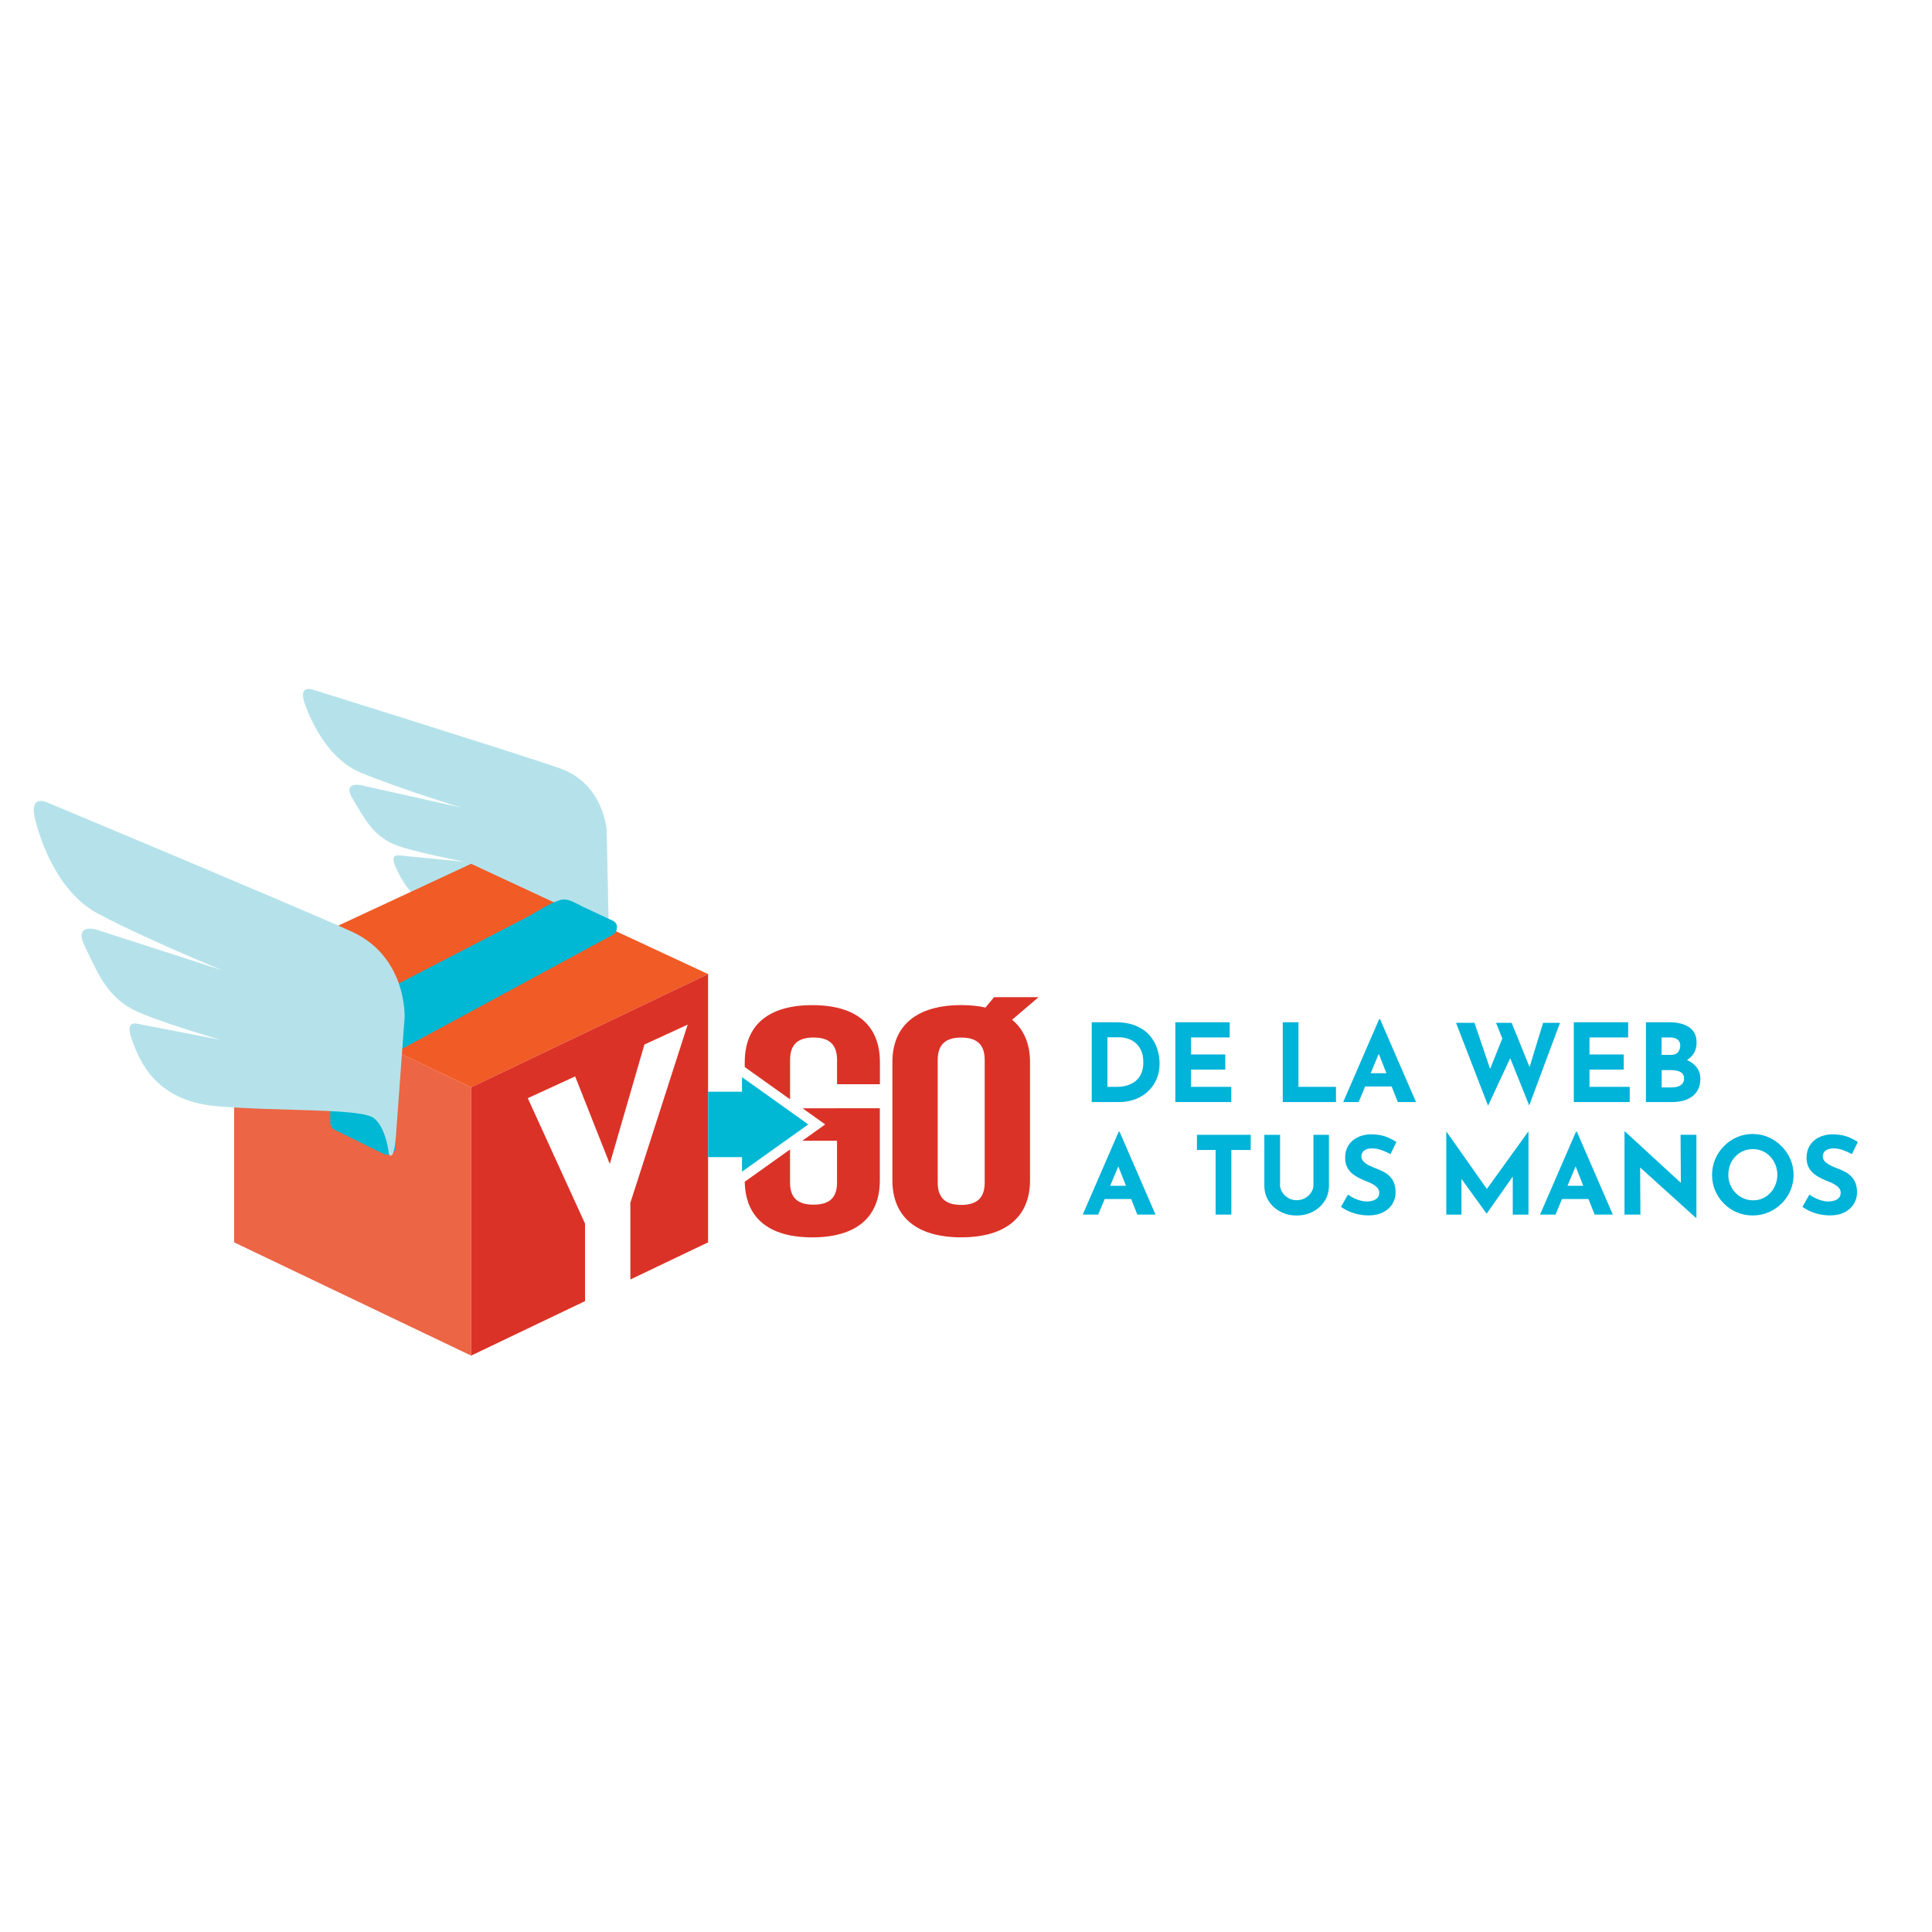 <?xml version="1.0" encoding="utf-8"?>
<!-- Generator: Adobe Illustrator 23.0.1, SVG Export Plug-In . SVG Version: 6.00 Build 0)  -->
<svg version="1.1" id="Layer_1" xmlns="http://www.w3.org/2000/svg" xmlns:xlink="http://www.w3.org/1999/xlink" x="0px" y="0px"
	 viewBox="0 0 500 500" style="enable-background:new 0 0 500 500;" xml:space="preserve">
<style type="text/css">
	.st0{fill:#B5E2EA;}
	.st1{fill:#DB3227;}
	.st2{fill:none;stroke:#FFFFFF;stroke-width:0.323;stroke-miterlimit:10;}
	.st3{fill:#EC6544;}
	.st4{fill:#F15B25;}
	.st5{fill:#00B8D4;}
	.st6{fill:#00B3D8;}
	.st7{fill:none;stroke:#FFFFFF;stroke-width:0.734;stroke-miterlimit:10;}
	.st8{fill:#72BF44;}
	.st9{fill:#8BC751;}
	.st10{fill:#5CA038;}
	.st11{fill:#D0E4A4;}
	.st12{fill:none;stroke:#FFFFFF;stroke-width:0.409;stroke-miterlimit:10;}
</style>
<g>
	<g>
		<path class="st0" d="M157.02,215.05c0,0-0.59-12.26-12.36-16.31c-11.77-4.05-63.73-20.27-63.73-20.27s-3.56-1.29-2.22,3.12
			c0,0,4.17,14,14.61,18.35c10.07,4.19,26.02,9.05,26.02,9.05l-26.04-5.81c0,0-4.81-0.98-2,3.64c2.76,4.53,5.08,9.32,10.67,11.7
			c4.29,1.83,18.35,4.52,18.35,4.52l-17.11-1.68c0,0-2.47-0.47-0.79,3.13c1.95,4.16,5.77,12.02,18.27,11.99
			c12.25-0.03,29.43-2.37,32.11-0.52c2.68,1.85,3.62,6.89,3.62,6.89s1.3,2.26,1.06-5.06L157.02,215.05z"/>
		<g>
			<g>
				<path class="st1" d="M261.93,263.91l6.85-5.84h-11.52l-2.22,2.68c-1.88-0.42-3.97-0.63-6.28-0.63
					c-11.52,0-17.81,5.29-17.81,14.77v30.56c0,9.49,6.29,14.77,17.81,14.77c11.52,0,17.81-5.29,17.81-14.77V274.9
					C266.57,270.13,264.98,266.42,261.93,263.91z M254.84,306.04c0,4.28-2.35,5.79-6.08,5.79c-3.73,0-6.08-1.51-6.08-5.79v-31.73
					c0-4.28,2.35-5.79,6.08-5.79c3.73,0,6.08,1.51,6.08,5.79V306.04z"/>
				<g>
					<g>
						<polygon class="st3" points="60.59,321.52 121.92,350.83 121.92,281.4 60.59,252.09 						"/>
					</g>
					<g>
						<polygon class="st4" points="60.59,252.09 121.92,281.4 183.25,252.09 121.92,223.55 						"/>
					</g>
					<path class="st5" d="M158.57,238.27c-2.53-1.18-5.05-2.35-7.58-3.53c-1.86-0.87-3.99-2.44-6.05-1.81
						c-3.06,0.94-6.15,3.18-8.98,4.64c-12.91,6.68-25.81,13.35-38.72,20.03c-3.57,1.85-7.15,3.7-10.72,5.55
						c-0.65,0.34-1.05,1.12-1.05,1.83c0,8.51,0,17.02,0,25.54c0,0.71,0.39,1.51,1.05,1.83c4.23,2.08,8.46,4.16,12.69,6.24
						c1.42,0.7,3.2-0.14,3.2-1.83c0-8.15,0-16.29,0-24.44c18.72-10.13,37.44-20.26,56.16-30.39c0.74-0.4,1.05-1.03,1.05-1.67
						C159.78,239.51,159.51,238.71,158.57,238.27z"/>
					<g>
						<polygon class="st1" points="183.25,252.09 121.92,281.4 121.92,350.83 151.41,336.73 151.41,336.15 151.41,316.68 
							136.59,284.21 148.85,278.57 157.81,301.22 166.77,270.32 177.97,265.17 163.14,311.28 163.14,330.75 163.14,331.13 
							183.25,321.52 						"/>
					</g>
				</g>
				<polygon class="st5" points="200.61,284.88 192.03,278.77 192.03,282.53 183.26,282.53 183.26,299.47 192.03,299.47 
					192.03,303.23 200.61,297.11 209.18,291 				"/>
			</g>
			<g>
				<path class="st1" d="M210.23,260.13c-11.52,0-17.49,5.29-17.49,14.77v1.25l11.73,8.36v-10.21c0-4.28,2.35-5.79,6.08-5.79
					c3.73,0,6.08,1.51,6.08,5.79v6.3h11.09v-5.71C227.72,265.41,221.74,260.13,210.23,260.13z"/>
				<path class="st1" d="M213.56,291l-5.92,4.22h8.98v10.83c0,4.28-2.35,5.71-6.08,5.71c-3.73,0-6.08-1.43-6.08-5.71v-8.57
					l-11.72,8.35c0.16,9.25,6.11,14.4,17.47,14.4c11.52,0,17.49-5.29,17.49-14.77v-18.64H207.7L213.56,291z"/>
			</g>
		</g>
		<path class="st0" d="M104.71,263.29c0,0,0.7-15.69-13.8-22.25c-14.51-6.56-78.77-33.4-78.77-33.4s-4.38-2.07-3.2,3.71
			c0,0,3.65,18.33,16.43,25.11c12.33,6.54,32.07,14.62,32.07,14.62l-32.48-10.5c0,0-6.01-1.82-2.98,4.4
			c2.98,6.1,5.36,12.48,12.2,16.17c5.25,2.84,22.84,7.94,22.84,7.94l-21.6-4.17c0,0-3.1-0.89-1.38,3.89
			c1.99,5.53,5.92,16,21.84,17.45c15.6,1.42,37.77,0.48,40.96,3.16c3.19,2.68,3.8,9.21,3.8,9.21s1.39,3.04,1.95-6.32L104.71,263.29z
			"/>
	</g>
	<g>
		<g>
			<path class="st6" d="M282.54,285.21v-20.65h6.17c2.08,0,3.84,0.31,5.3,0.93c1.46,0.62,2.63,1.44,3.52,2.47
				c0.89,1.03,1.54,2.18,1.95,3.45c0.41,1.27,0.62,2.55,0.62,3.84c0,1.53-0.28,2.91-0.83,4.14c-0.55,1.23-1.3,2.27-2.26,3.14
				c-0.95,0.87-2.06,1.53-3.31,1.99c-1.25,0.46-2.58,0.69-3.98,0.69H282.54z M286.61,281.28h2.41c1.03,0,1.96-0.14,2.81-0.41
				c0.84-0.27,1.57-0.67,2.17-1.19c0.61-0.52,1.08-1.18,1.4-1.98c0.33-0.79,0.49-1.71,0.49-2.73c0-1.35-0.22-2.44-0.66-3.3
				c-0.44-0.85-0.98-1.51-1.63-1.98c-0.65-0.47-1.3-0.79-1.98-0.97c-0.67-0.18-1.24-0.27-1.71-0.27h-3.31V281.28z"/>
			<path class="st6" d="M304.17,264.56h14.08v3.93h-10.01v4.4h8.86v3.93h-8.86v4.46h10.41v3.93h-14.47V264.56z"/>
			<path class="st6" d="M331.97,264.56h4.07v16.72h9.71v3.93h-13.77V264.56z"/>
			<path class="st6" d="M347.62,285.21l9.31-21.46h0.22l9.31,21.46h-4.71l-5.95-15.09l2.95-2.02l-7.13,17.11H347.62z M353.99,277.75
				h6.2l1.43,3.42h-8.89L353.99,277.75z"/>
			<path class="st6" d="M376.82,264.7h4.77l4.4,12.96l-0.65-0.28l3.84-9.57l1.88,5.58l-5.95,12.76L376.82,264.7z M387.17,264.7h4.04
				l5.08,12.54l-0.73-0.11l3.79-12.43h4.38l-7.97,21.4L387.17,264.7z"/>
			<path class="st6" d="M407.29,264.56h14.08v3.93h-10.01v4.4h8.86v3.93h-8.86v4.46h10.41v3.93h-14.47V264.56z"/>
			<path class="st6" d="M432.03,264.56c2.15,0,3.86,0.43,5.13,1.3c1.27,0.87,1.91,2.17,1.91,3.89c0,1.27-0.31,2.33-0.94,3.18
				s-1.48,1.49-2.55,1.91s-2.3,0.63-3.69,0.63l-0.65-2.19c1.7,0,3.21,0.23,4.53,0.7c1.32,0.47,2.36,1.14,3.13,2.01
				c0.77,0.87,1.15,1.91,1.15,3.13c0,1.12-0.2,2.07-0.6,2.85c-0.4,0.78-0.94,1.4-1.63,1.88c-0.68,0.48-1.45,0.82-2.31,1.04
				c-0.86,0.22-1.75,0.32-2.67,0.32h-6.87v-20.65H432.03z M432.5,273c0.8,0,1.4-0.24,1.78-0.73c0.38-0.49,0.57-1.04,0.57-1.65
				c0-0.71-0.24-1.24-0.72-1.6c-0.48-0.35-1.12-0.53-1.92-0.53h-2.19V273H432.5z M432.64,281.42c0.6,0,1.14-0.08,1.63-0.24
				c0.49-0.16,0.87-0.41,1.15-0.76c0.28-0.35,0.42-0.78,0.42-1.3c0-0.6-0.17-1.05-0.5-1.36c-0.34-0.31-0.77-0.52-1.3-0.65
				c-0.53-0.12-1.09-0.18-1.67-0.18h-2.33v4.49H432.64z"/>
			<path class="st6" d="M280.21,314.34l9.31-21.46h0.22l9.31,21.46h-4.71l-5.95-15.09l2.95-2.02l-7.13,17.11H280.21z M286.58,306.88
				h6.2l1.43,3.42h-8.89L286.58,306.88z"/>
			<path class="st6" d="M309.78,293.69h13.91v3.93h-5.02v16.72h-4.07v-16.72h-4.83V293.69z"/>
			<path class="st6" d="M331.27,306.71c0,0.65,0.2,1.28,0.59,1.88c0.39,0.6,0.91,1.08,1.56,1.46c0.65,0.37,1.35,0.56,2.12,0.56
				c0.84,0,1.59-0.19,2.24-0.56c0.65-0.37,1.17-0.86,1.56-1.46s0.58-1.22,0.58-1.88v-13.02h4.01v13.1c0,1.51-0.37,2.86-1.12,4.03
				c-0.75,1.17-1.76,2.09-3.03,2.75c-1.27,0.66-2.68,1-4.24,1c-1.53,0-2.93-0.33-4.19-1c-1.26-0.66-2.27-1.58-3.02-2.75
				c-0.75-1.17-1.12-2.51-1.12-4.03v-13.1h4.07V306.71z"/>
			<path class="st6" d="M359.85,298.69c-0.79-0.43-1.58-0.79-2.4-1.07c-0.81-0.28-1.58-0.42-2.29-0.42c-0.88,0-1.57,0.18-2.08,0.53
				c-0.5,0.36-0.76,0.89-0.76,1.6c0,0.49,0.19,0.92,0.58,1.3c0.38,0.38,0.88,0.72,1.49,1.02c0.61,0.3,1.24,0.57,1.89,0.81
				c0.6,0.22,1.19,0.49,1.78,0.8c0.59,0.31,1.12,0.69,1.58,1.15c0.47,0.46,0.84,1.03,1.12,1.71c0.28,0.68,0.42,1.52,0.42,2.51
				c0,1.05-0.27,2.02-0.81,2.92c-0.54,0.9-1.34,1.62-2.38,2.17c-1.05,0.55-2.34,0.83-3.87,0.83c-0.79,0-1.58-0.08-2.4-0.24
				s-1.61-0.4-2.4-0.73c-0.79-0.33-1.54-0.74-2.27-1.25l1.8-3.17c0.49,0.36,1.01,0.67,1.58,0.94c0.57,0.27,1.15,0.48,1.73,0.63
				c0.58,0.15,1.11,0.22,1.6,0.22s0.98-0.07,1.47-0.21c0.5-0.14,0.91-0.38,1.23-0.72c0.33-0.34,0.49-0.8,0.49-1.4
				c0-0.41-0.14-0.79-0.41-1.12c-0.27-0.34-0.64-0.65-1.09-0.93c-0.46-0.28-0.96-0.52-1.5-0.73c-0.64-0.24-1.29-0.52-1.96-0.84
				c-0.67-0.32-1.3-0.71-1.89-1.16c-0.59-0.46-1.07-1.03-1.43-1.71s-0.55-1.52-0.55-2.51c0-1.2,0.27-2.23,0.8-3.11
				c0.53-0.88,1.29-1.58,2.26-2.09c0.97-0.51,2.09-0.8,3.37-0.86c1.66,0,3.02,0.2,4.05,0.59c1.04,0.39,1.97,0.86,2.79,1.4
				L359.85,298.69z"/>
			<path class="st6" d="M374.3,314.34v-21.49h0.03l11.47,16.27l-1.74-0.39l11.45-15.88h0.06v21.49h-4.07v-12.31l0.25,2.1l-6.98,9.93
				h-0.06l-7.18-9.93l0.7-1.94v12.15H374.3z"/>
			<path class="st6" d="M398.56,314.34l9.31-21.46h0.22l9.31,21.46h-4.71l-5.95-15.09l2.95-2.02l-7.13,17.11H398.56z M404.93,306.88
				h6.2l1.43,3.42h-8.89L404.93,306.88z"/>
			<path class="st6" d="M438.9,315.18l-15.65-14.14l1.21,0.67l0.08,12.62h-4.12v-21.46h0.17l15.32,14.08l-0.9-0.39l-0.08-12.88h4.1
				v21.49H438.9z"/>
			<path class="st6" d="M443.08,304.04c0-1.42,0.27-2.77,0.81-4.04c0.54-1.27,1.29-2.4,2.26-3.38c0.96-0.98,2.08-1.75,3.35-2.31
				c1.27-0.56,2.64-0.84,4.1-0.84c1.44,0,2.8,0.28,4.07,0.84c1.27,0.56,2.4,1.33,3.38,2.31c0.98,0.98,1.75,2.11,2.3,3.38
				c0.55,1.27,0.83,2.62,0.83,4.04c0,1.46-0.28,2.82-0.83,4.1s-1.32,2.39-2.3,3.35c-0.98,0.96-2.11,1.72-3.38,2.26
				c-1.27,0.54-2.63,0.81-4.07,0.81c-1.46,0-2.82-0.27-4.1-0.81c-1.27-0.54-2.39-1.29-3.35-2.26c-0.96-0.96-1.72-2.08-2.26-3.35
				C443.35,306.87,443.08,305.5,443.08,304.04z M447.29,304.04c0,0.92,0.16,1.77,0.49,2.57c0.33,0.8,0.79,1.5,1.37,2.1
				c0.59,0.61,1.27,1.08,2.05,1.42c0.78,0.34,1.62,0.51,2.54,0.51c0.88,0,1.7-0.17,2.45-0.51c0.76-0.34,1.42-0.81,1.98-1.42
				c0.56-0.61,1-1.31,1.32-2.1c0.32-0.79,0.48-1.65,0.48-2.57c0-0.94-0.16-1.8-0.49-2.61c-0.33-0.8-0.78-1.51-1.35-2.12
				c-0.57-0.61-1.24-1.08-2.01-1.42c-0.77-0.34-1.6-0.5-2.5-0.5c-0.9,0-1.73,0.17-2.5,0.5c-0.77,0.34-1.44,0.81-2.02,1.42
				c-0.58,0.61-1.03,1.31-1.35,2.12C447.45,302.24,447.29,303.11,447.29,304.04z"/>
			<path class="st6" d="M479.27,298.69c-0.79-0.43-1.58-0.79-2.4-1.07c-0.81-0.28-1.58-0.42-2.29-0.42c-0.88,0-1.57,0.18-2.08,0.53
				c-0.5,0.36-0.76,0.89-0.76,1.6c0,0.49,0.19,0.92,0.58,1.3c0.38,0.38,0.88,0.72,1.49,1.02c0.61,0.3,1.24,0.57,1.89,0.81
				c0.6,0.22,1.19,0.49,1.78,0.8c0.59,0.31,1.12,0.69,1.58,1.15c0.47,0.46,0.84,1.03,1.12,1.71c0.28,0.68,0.42,1.52,0.42,2.51
				c0,1.05-0.27,2.02-0.81,2.92c-0.54,0.9-1.34,1.62-2.38,2.17c-1.05,0.55-2.34,0.83-3.87,0.83c-0.79,0-1.58-0.08-2.4-0.24
				s-1.61-0.4-2.4-0.73c-0.79-0.33-1.54-0.74-2.27-1.25l1.8-3.17c0.49,0.36,1.01,0.67,1.58,0.94c0.57,0.27,1.15,0.48,1.73,0.63
				c0.58,0.15,1.11,0.22,1.6,0.22s0.98-0.07,1.47-0.21c0.5-0.14,0.91-0.38,1.23-0.72c0.33-0.34,0.49-0.8,0.49-1.4
				c0-0.41-0.14-0.79-0.41-1.12c-0.27-0.34-0.64-0.65-1.09-0.93c-0.46-0.28-0.96-0.52-1.5-0.73c-0.64-0.24-1.29-0.52-1.96-0.84
				c-0.67-0.32-1.3-0.71-1.89-1.16c-0.59-0.46-1.07-1.03-1.43-1.71s-0.55-1.52-0.55-2.51c0-1.2,0.27-2.23,0.8-3.11
				c0.53-0.88,1.29-1.58,2.26-2.09c0.97-0.51,2.09-0.8,3.37-0.86c1.66,0,3.02,0.2,4.05,0.59c1.04,0.39,1.97,0.86,2.79,1.4
				L479.27,298.69z"/>
		</g>
	</g>
</g>
</svg>
